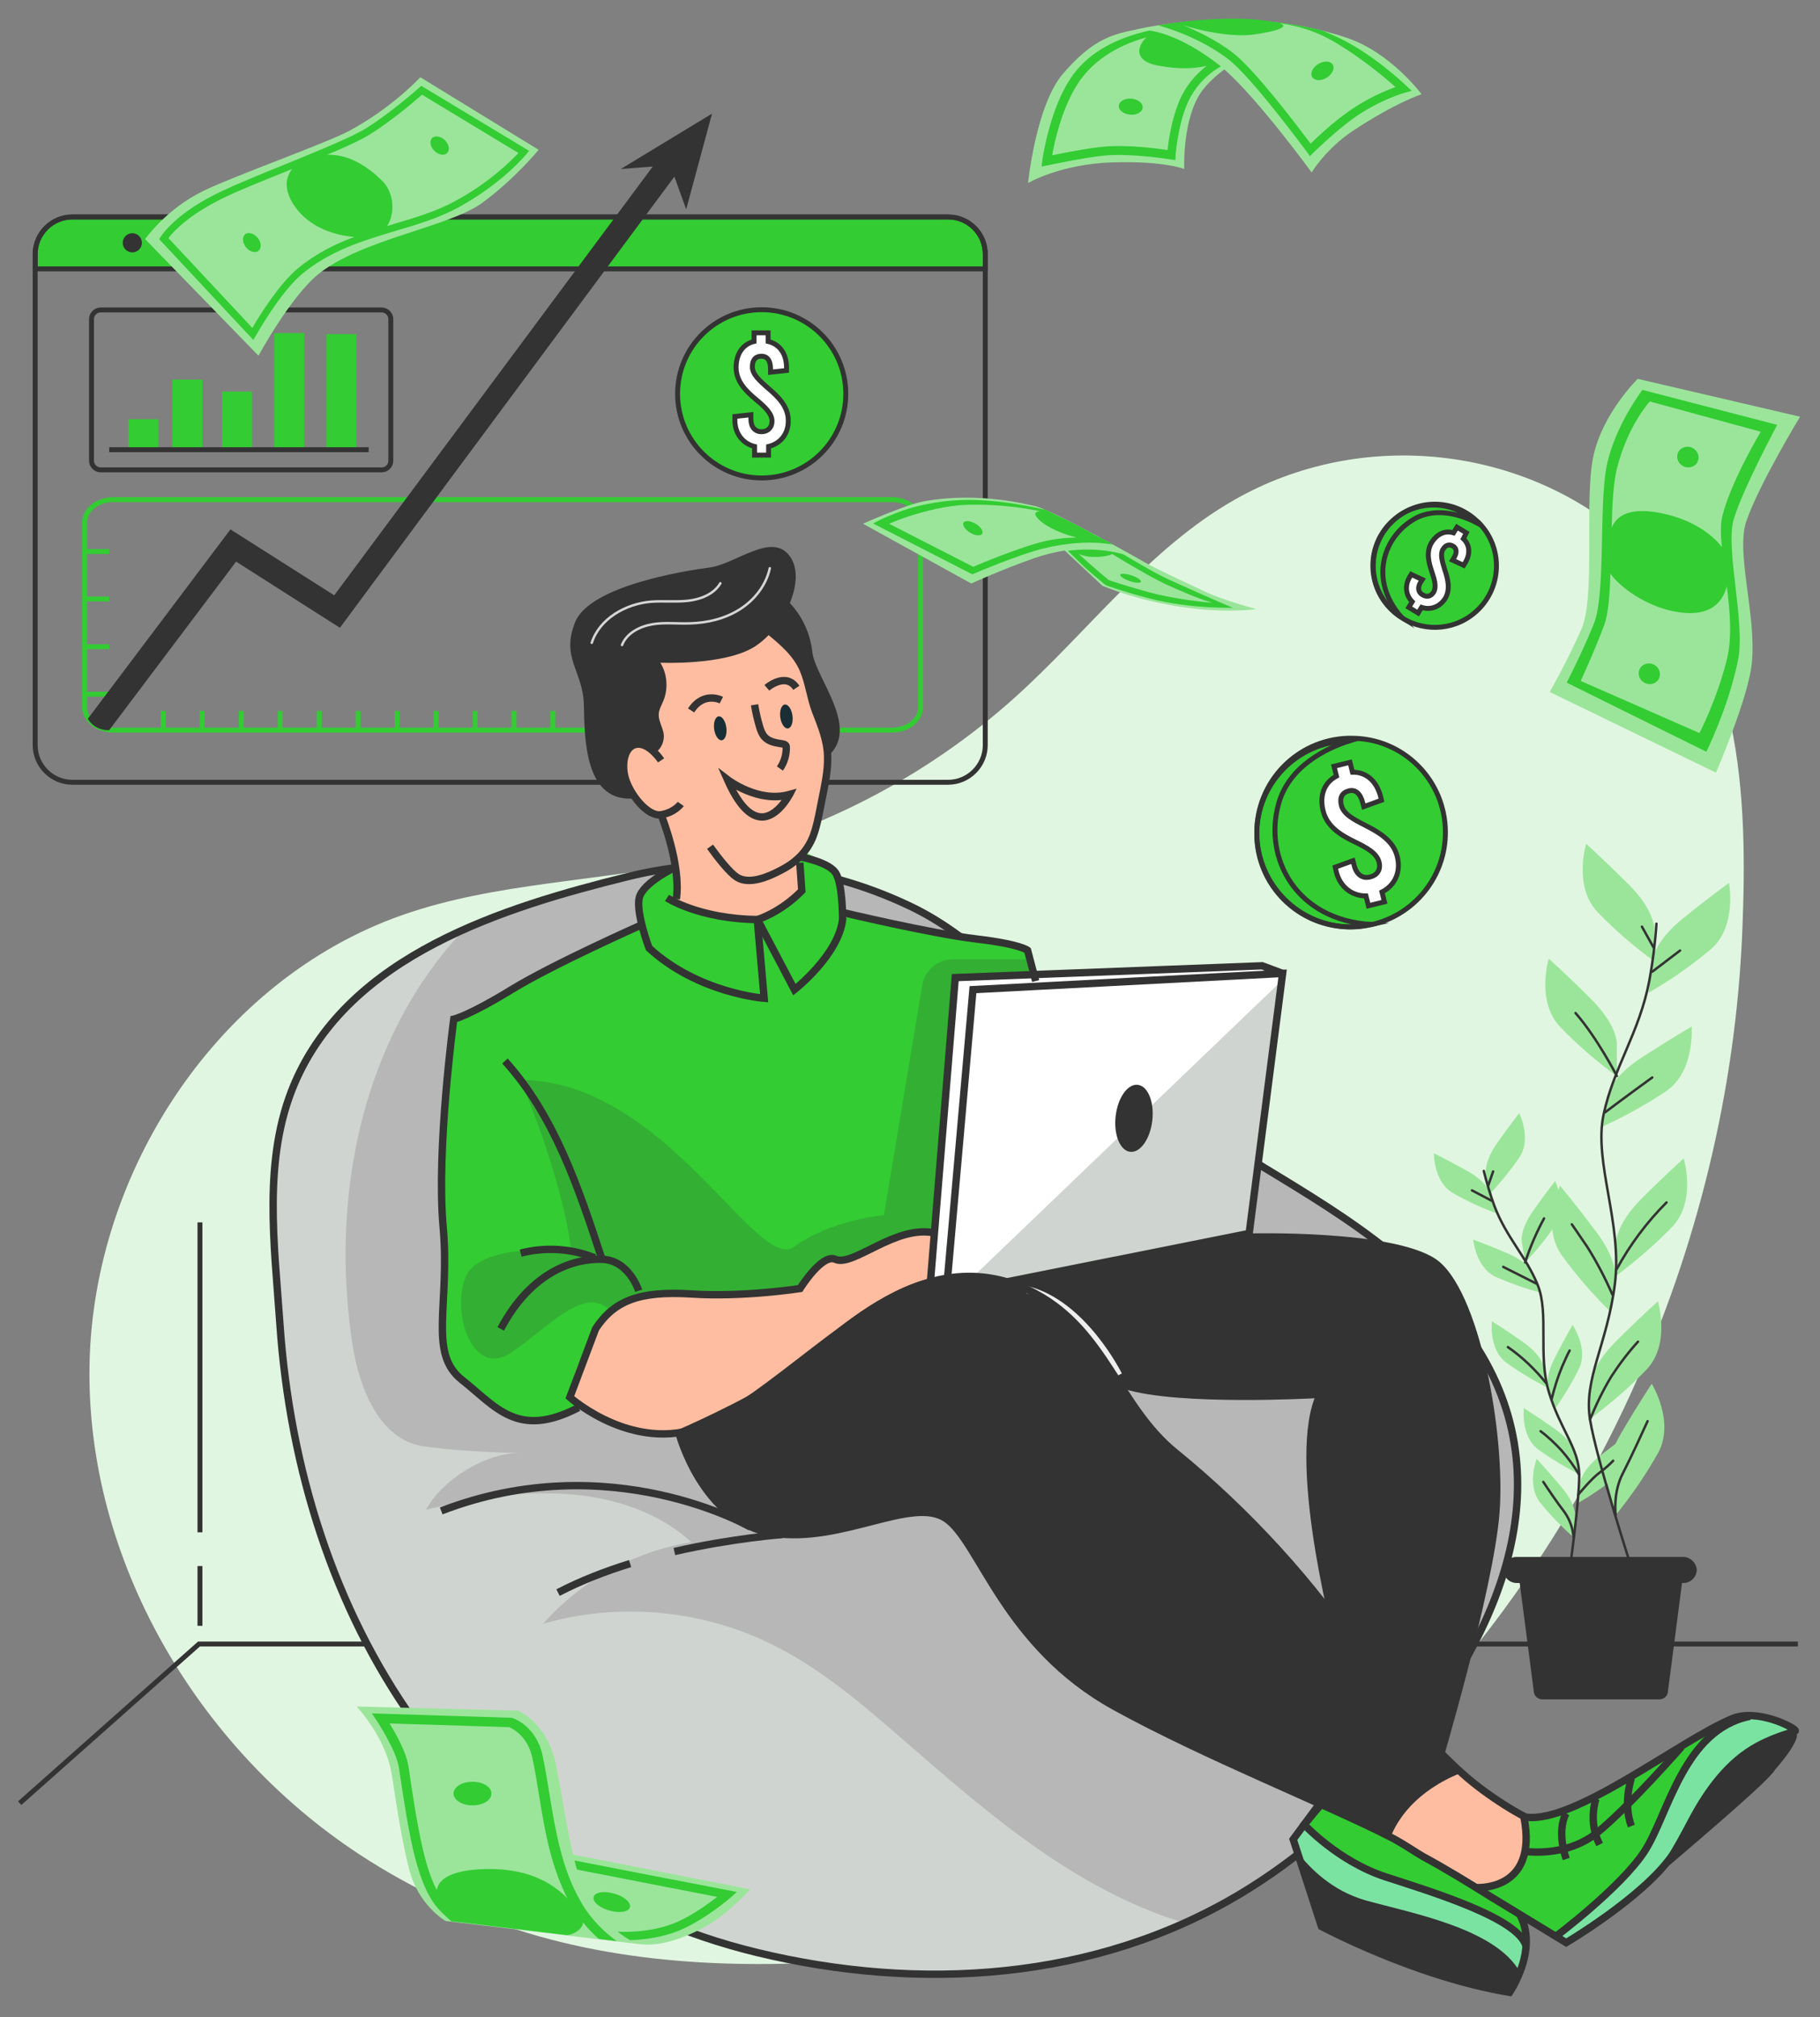 <?xml version="1.0" encoding="utf-8"?>
<!-- Generator: Adobe Illustrator 21.0.0, SVG Export Plug-In . SVG Version: 6.00 Build 0)  -->
<svg version="1.1" id="Hero" xmlns="http://www.w3.org/2000/svg" xmlns:xlink="http://www.w3.org/1999/xlink" x="0px" y="0px"
	 viewBox="0 0 740 820" style="enable-background:new 0 0 740 820;" xml:space="preserve">
<rect x="0" y="0" width="740" height="820" fill="#808080" stroke="none"/>
<style type="text/css">
	.st0{fill:#E1F6E1;}
	.st1{fill:none;stroke:#333333;stroke-width:2;stroke-miterlimit:10;}
	.st2{fill:#9BE59B;}
	.st3{fill:none;stroke:#333333;stroke-linecap:round;stroke-linejoin:round;stroke-miterlimit:10;}
	.st4{fill:#333333;}
	.st5{fill:#33CC33;}
	.st6{fill:#33CC33;stroke:#333333;stroke-width:2;stroke-miterlimit:10;}
	.st7{fill:#FFFFFF;stroke:#333333;stroke-width:2;stroke-miterlimit:10;}
	.st8{fill:none;stroke:#33CC33;stroke-width:2;stroke-miterlimit:10;}
	.st9{fill:#D0D4D0;}
	.st10{fill:#B7B7B7;}
	.st11{fill:none;stroke:#333333;stroke-width:3;stroke-miterlimit:10;}
	.st12{fill:#FEBDA0;}
	.st13{fill:#33AF33;}
	.st14{fill:#5AE4A7;}
	.st15{opacity:0.5;fill:#9DE39E;enable-background:new    ;}
	.st16{fill:#1A2E35;}
	
		.st17{opacity:0.8;fill:none;stroke:#FFFFFF;stroke-linecap:round;stroke-linejoin:round;stroke-miterlimit:10;enable-background:new    ;}
	.st18{fill:#FFFFFF;}
	.st19{fill:none;stroke:#EEEEEE;stroke-width:3;stroke-miterlimit:10;}
	@media screen and (min-width: 760px) {

	#graph {
		animation: scale_up 3s linear infinite alternate;
		transform-origin: left;
		transform-box: fill-box;
	}
	@keyframes scale_up {
		0% {
			transform: scale(1);
		}
		100% {
			transform: scale(1.3);
		}
	}

	@keyframes money_rain {
		0% {
			opacity:0.4;
			transform: translateY(-120%);
		}
		10% {
			opacity:1;
		}
		90% {
			opacity:1;
		}
		100% {
			opacity:0.4;
			transform: translateY(120%);
		}
	}
	#coin2, #coin1, #Money5, #Money4, #Money3, #Money2, #Money1 {
		animation: money_rain 2s linear infinite;
		transform-origin: center;
		transform-box: fill-box;
		opacity: 0;
	}
	#coin1 { animation-delay: 0.9s}
        #Money5 { animation-delay: 0.3s}
        #Money4 { animation-delay: 0.5s}
        #Money3 { animation-delay: 0.2s}
        #Money2 { animation-delay: 0.7s}
        #Money1 { animation-delay: 0.9s}

	}

</style>
<path id="bg" class="st0" d="M501.7,203.3c-34.6,19.8-59.1,53.2-88.7,79.9c-36.6,33-81.9,56.3-130.1,66.7
	c-39.6,8.6-81.2,8.7-119.4,22.1C88.9,398.2,37.8,475.9,36.4,554.9c-1.4,79,43.7,155.6,109.7,198.9c22.4,14.7,47.1,26,73,33.3
	c48.6,13.7,100.1,13.1,150.3,7.8c86.7-9,177.7-58.3,232.3-127.7c24.4-31,45-64.9,61.4-100.8c26.9-58.9,42.6-122.9,45.3-187.6
	c2.3-55.6,0-117.2-44.1-157.7C620.4,180.8,553.4,173.7,501.7,203.3z"/>
<g id="Plant">
	<g>
		<polyline class="st1" points="731,668.3 80.9,668.3 8,733 		"/>
		<g>
			<line class="st1" x1="81.3" y1="622.9" x2="81.3" y2="496.9"/>
			<line class="st1" x1="81.3" y1="660.9" x2="81.3" y2="636.6"/>
		</g>
	</g>
	<g>
		<path class="st2" d="M672.6,377.3c0,0,0-7.5-10.5-17.9S644.9,343,644.9,343s-5.2,17.2,4.5,27.6c7.1,7.4,14.9,14.1,23.2,20.2
			L672.6,377.3L672.6,377.3z"/>
		<path class="st2" d="M657.4,424c0,0,0-7.5-10.5-17.9c-10.5-10.5-17.2-16.4-17.2-16.4s-5.2,17.2,4.5,27.6
			c7.1,7.4,14.9,14.1,23.2,20.2V424z"/>
		<path class="st2" d="M671.9,390.1c0,0,0.8-7.4,12.3-16.7c11.5-9.3,18.8-14.5,18.8-14.5s3.4,17.7-7.4,27
			c-7.9,6.6-16.3,12.5-25.2,17.6L671.9,390.1z"/>
		<path class="st2" d="M653.6,445.1c0,0,1.6-7.3,14-15.3s20.2-12.5,20.2-12.5s1.5,17.9-10.1,26.1c-8.5,5.7-17.5,10.7-26.9,14.9
			L653.6,445.1z"/>
		<path class="st2" d="M657,505.2c0,0,0-7.5,10.4-17.9s17.2-16.4,17.2-16.4s5.2,17.2-4.5,27.6c-7.1,7.4-14.9,14.1-23.1,20.2
			L657,505.2L657,505.2z"/>
		<path class="st2" d="M656.8,519.9c0,0,1.1-7.4-7.8-19.2c-8.9-11.8-14.7-18.7-14.7-18.7s-7.6,16.3,0.5,28c6,8.3,12.7,16.1,20,23.2
			L656.8,519.9z"/>
		<path class="st2" d="M646.5,563.3c0,0,0-7.5,10.4-17.9s17.2-16.4,17.2-16.4s5.2,17.2-4.5,27.6c-7.1,7.4-14.9,14.1-23.1,20.2
			L646.5,563.3L646.5,563.3z"/>
		<path class="st2" d="M653.5,602.7c0,0-1.9-7.2,5.6-20s12.5-20.2,12.5-20.2s9.4,15.3,2.7,27.9c-5,8.9-10.8,17.4-17.3,25.4
			L653.5,602.7z"/>
		<path class="st2" d="M604.1,477.1c0,0-0.8-4.7,4.6-12.4c5.4-7.7,9-12.2,9-12.2s5.1,10.2,0.2,17.8c-3.7,5.4-7.8,10.5-12.3,15.2
			L604.1,477.1z"/>
		<path class="st2" d="M618.7,504.7c0,0-0.8-4.7,4.6-12.4c5.4-7.7,9-12.2,9-12.2s5.1,10.2,0.2,17.8c-3.7,5.4-7.8,10.5-12.3,15.2
			L618.7,504.7z"/>
		<path class="st2" d="M605.9,485c0,0-1.3-4.6-9.5-9.1c-8.3-4.6-13.4-7.1-13.4-7.1s-0.2,11.4,7.6,16.1c5.7,3.3,11.6,6,17.7,8.3
			L605.9,485z"/>
		<path class="st2" d="M623.4,517.6c0,0-1.8-4.4-10.4-8.1c-8.7-3.7-14-5.6-14-5.6s1,11.4,9.2,15.2c6,2.6,12.1,4.8,18.5,6.4
			L623.4,517.6z"/>
		<path class="st2" d="M627.7,555.6c0,0-0.8-4.7-8.5-10.1c-7.7-5.4-12.6-8.4-12.6-8.4s-1.4,11.4,5.8,16.8
			c5.3,3.8,10.9,7.2,16.7,10.1L627.7,555.6z"/>
		<path class="st2" d="M629.4,564.8c0,0-1.5-4.5,2.8-12.9s7.2-13.3,7.2-13.3s6.5,9.4,2.7,17.6c-2.9,5.9-6.3,11.5-10.1,16.8
			L629.4,564.8z"/>
		<path class="st2" d="M642.5,602.5c0,0,0.5-4.7,7.9-10.6c7.4-5.8,12.1-9.1,12.1-9.1s2.1,11.2-4.8,17.1c-5,4.1-10.4,7.8-16.1,11.1
			L642.5,602.5z"/>
		<path class="st2" d="M640.6,590.9c0,0-0.8-4.7-8.5-10.1c-7.7-5.4-12.5-8.4-12.5-8.4s-1.4,11.4,5.8,16.8
			c5.3,3.8,10.9,7.2,16.7,10.1L640.6,590.9z"/>
		<path class="st2" d="M640.5,616.3c0,0,0.4-4.7-5.7-11.9c-6.1-7.2-10-11.4-10-11.4s-4.2,10.6,1.4,17.8c4.1,5.1,8.7,9.8,13.6,14.1
			L640.5,616.3z"/>
	</g>
	<g>
		<path class="st3" d="M673.5,375.5c-0.5,7.8-1.5,15.5-2.9,23.2c-4.1,21.3-14.5,35.1-18.6,54.4s7.7,44.1,4.6,68.9
			c-3.2,24.8-12.8,38.5-10.1,55.1c2.7,16.5,17.2,61.3,17.2,61.3"/>
		<line class="st3" x1="671.8" y1="395" x2="683.1" y2="386.4"/>
		<line class="st3" x1="672.3" y1="385.1" x2="667.6" y2="376.7"/>
		<path class="st3" d="M652.7,452.1c0,0,9.4-7.1,19.1-14.1"/>
		<path class="st3" d="M657.4,437.4c0,0-7.9-15.4-16.8-25.6"/>
		<path class="st3" d="M657.4,515.8c5.4-9.9,12.2-19,20.2-27"/>
		<path class="st3" d="M655.6,526.3c-2.9-6.7-6.3-13.2-10.2-19.4c-5.5-8.1-6.3-9.2-6.3-9.2"/>
		<path class="st3" d="M646.5,577c2.4-5.9,5.2-11.7,8.5-17.2c3.3-5.1,6.9-9.9,11-14.4"/>
		<path class="st3" d="M656.9,615.7c0,0-1.1-8.9,2.8-16.5c3.9-7.6,8.4-17.6,10.2-21.5"/>
		<path class="st3" d="M603.3,476c1.2,4.8,2.6,9.6,4.3,14.2c4.9,12.9,12.9,20.5,17.6,32.1c4.7,11.6,0,28.5,4.6,43.7
			s12.2,22.7,12.3,33.5c0.1,10.7-4.1,40.3-4.1,40.3"/>
		<line class="st3" x1="606.5" y1="488.1" x2="598.5" y2="483.9"/>
		<line class="st3" x1="605.1" y1="481.9" x2="607.1" y2="476.2"/>
		<path class="st3" d="M624.7,521.8c0,0-6.7-3.4-13.5-6.8"/>
		<path class="st3" d="M620.1,513.2c2-6.2,4.6-12.2,7.7-17.9"/>
		<path class="st3" d="M628.7,562.3c-4.5-5.6-9.7-10.6-15.6-14.7"/>
		<path class="st3" d="M630.9,568.7c1.1-4.5,2.5-9,4.3-13.3c2.5-5.7,3-6.4,3-6.4"/>
		<path class="st3" d="M641.7,607.6c0,0,5.3-6.5,8.6-8.9c2-1.5,3.9-3.1,5.6-4.9"/>
		<path class="st3" d="M642.1,599.5c-2.1-3.5-4.5-6.8-7.2-9.9c-2.6-2.8-5.4-5.5-8.5-7.8"/>
		<path class="st3" d="M639.8,624.9c-0.3-3.6-1.5-7.1-3.6-10.1c-3.3-4.3-7.2-10.1-8.7-12.4"/>
	</g>
	<path class="st4" d="M684.4,632.9h-67.8l0,0c-3,0-5.3,2.4-5.3,5.3c0,2.9,2.4,5.3,5.4,5.3h1.2l5.7,43.8c0,2,1.6,3.5,3.5,3.5h47.6
		c2,0,3.5-1.6,3.5-3.5l5.7-43.8h0.6c2.9,0,5.3-2.4,5.4-5.3l0,0C689.7,635.3,687.3,632.9,684.4,632.9z"/>
</g>
<g id="graph">
	<path class="st5" d="M400.6,103.3v6H14.3v-6c0-8.3,6.8-15.1,15.1-15.1h356.1C393.8,88.2,400.6,94.9,400.6,103.3z"/>
	<path class="st1" d="M400.6,103.3v199.6c0,8.3-6.8,15.1-15.1,15.1H29.4c-8.3,0-15.1-6.8-15.1-15.1V103.3c0-8.3,6.8-15.1,15.1-15.1
		h356.1C393.8,88.2,400.6,94.9,400.6,103.3z"/>
	<path class="st1" d="M400.6,103.3v6H14.3v-6c0-8.3,6.8-15.1,15.1-15.1h356.1C393.8,88.2,400.6,94.9,400.6,103.3z"/>
	<circle class="st4" cx="53.8" cy="98.7" r="3.9"/>
	<circle class="st4" cx="74" cy="98.7" r="3.9"/>
	<circle class="st4" cx="94.2" cy="98.7" r="3.9"/>
	<path class="st1" d="M155.2,191H40.9c-2,0-3.7-1.7-3.7-3.7v-57.6c0-2,1.7-3.7,3.7-3.7h114.3c2,0,3.7,1.7,3.7,3.7v57.6
		C158.9,189.4,157.2,191,155.2,191z"/>
	<rect x="52.2" y="170.4" class="st5" width="12.2" height="12.2"/>
	<rect x="70.1" y="154.3" class="st5" width="12.2" height="28.5"/>
	<rect x="90.3" y="159.2" class="st5" width="12.2" height="23.9"/>
	<rect x="111.5" y="135.4" class="st5" width="12.2" height="46.9"/>
	<rect x="132.7" y="135.8" class="st5" width="12.2" height="46.9"/>
	<line class="st1" x1="44.4" y1="182.8" x2="149.9" y2="182.8"/>
	<circle class="st6" cx="309.7" cy="160.1" r="34.2"/>
	<path class="st7" d="M312.5,181.5v3.5h-5.7v-3.5c-4.8-1.2-8-5.3-8-10.6v-1.6l6.5-0.7v1.7c0,3.3,1.7,5.2,4.3,5.2s4.3-1.7,4.3-4.3
		c0-3.1-2.9-5.8-6.4-8.7c-4.1-3.4-8.2-7.4-8.2-13.1c0-5.5,2.7-9.5,7.3-10.6v-3.5h5.7v3.5c4.7,1.1,7.5,5,7.5,10.7v1.1l-6.5,0.7V150
		c0-3.4-1.3-5.2-3.7-5.2c-2.4,0-3.7,1.5-3.7,4.3c0,3.1,3,5.7,6.4,8.7c4,3.4,8.2,7.4,8.2,13.1C320.6,176.3,317.4,180.3,312.5,181.5z"
		/>
	<path class="st8" d="M34.4,224.2h10 M34.4,243.5h10 M34.4,262.9h10 M34.4,282.2h10 M66.4,296.8V289 M82.2,296.8V289 M98.1,296.8
		V289 M113.9,296.8V289 M129.8,296.8V289 M145.6,296.8V289 M161.5,296.8V289 M177.3,296.8V289 M193.2,296.8V289 M209,296.8V289
		 M224.8,296.8V289 M240.7,296.8V289 M256.5,296.8V289 M272.4,296.8V289 M288.2,296.8V289 M303.5,296.8V289 M318.7,296.8V289
		 M334,296.8V289"/>
	<path class="st8" d="M374.3,212.4v75.1c0,5.1-5.2,9.3-11.7,9.3H46.1c-4.3,0-8.1-1.8-10.1-4.6c-1-1.4-1.6-3-1.6-4.7v-75.1
		c0-5.1,5.2-9.3,11.7-9.3h316.5C369.1,203.1,374.3,207.2,374.3,212.4z"/>
	<path class="st4" d="M289.5,46.2l-37.1,22.5l13-1L164.8,203.1L135.9,242l-42.2-26.8l-58,77c1.6,2.7,4.6,4.6,8,4.6h0.7L96,228.3
		l42.2,26.9l38.6-52.1l97.4-131.3l4.8,13.3L289.5,46.2z"/>
</g>
<g id="man">
	<g>
		<path class="st9" d="M567.1,715.7c-17.9,21.2-38.8,39.8-62.6,54.1c-7.5,4.5-15.1,8.4-22.9,11.9c-54.2,24.4-115.9,25.9-173.7,11.9
			C186.5,764.2,122.1,657,113.9,538c-2.2-32.2-7.1-66.9,5.9-97.5c12.9-30.3,39.4-49.6,69.2-62.8c21.6-9.6,45-16.1,66.2-21.4
			c38.6-9.6,78.7-5.2,114.6,11.8c25,11.8,42.8,32.4,63.8,49.7c2.2,1.8,4.5,3.7,6.7,5.5c21.2,17.1,43.5,32.8,66.8,46.9
			c35.3,21.5,71.4,41.9,94,78C637,606,606.6,668.8,567.1,715.7z"/>
		<path class="st10" d="M567.1,715.7c-17.9,21.2-38.8,39.8-62.6,54.1c-7.5,4.5-15.1,8.4-22.9,11.9c-6.2-1.9-12.3-4.1-18.3-6.7
			c-35.6-15.3-65.4-41.1-94.6-66.5c-17.6-15.3-35.5-30.9-56.6-40.9c-28.1-13.4-61.3-16.2-91.3-7.5c15.5-17.6,37.2-29.5,60.3-33.2
			c-15-13.7-36-19.5-56.4-19.8c-20.4-0.4-31.6,2.1-51.5,6.6c6.6-12.2,24.3-23.3,38.3-23c-13.9-0.3-29.8-1.3-39.6-2.8
			c-18-2.9-26-24.1-28.7-42.1c-7.4-49.6,0.1-102.4,27.2-144.6c5.7-8.8,11.8-16.6,18.5-23.4c21.6-9.6,45-16.1,66.2-21.4
			c38.6-9.6,78.7-5.2,114.6,11.8c25,11.8,42.8,32.4,63.8,49.7c2.2,1.8,4.5,3.7,6.7,5.5c21.2,17.1,43.5,32.8,66.8,46.9
			c35.3,21.5,71.4,41.9,94,78C637,606,606.6,668.8,567.1,715.7z"/>
		<path class="st11" d="M440.2,423.4c-2.2-1.8-4.5-3.6-6.7-5.5c-21-17.4-38.8-37.9-63.8-49.7c-35.9-17-76-21.4-114.6-11.8
			c-50.5,12.5-113.1,31.8-135.4,84.2c-13,30.6-8.1,65.3-5.9,97.5c8.2,119,72.6,226.2,194,255.6c66.1,16,137.4,11.6,196.6-23.9
			c23.8-14.3,44.8-32.9,62.6-54.1c39.6-46.9,70-109.7,34-167.3c-22.6-36.2-58.7-56.5-94-78C483.8,456.2,461.5,440.5,440.2,423.4z"/>
		<path class="st11" d="M256.2,635.6c-10,3.1-20.1,7-29.3,11.8"/>
		<path class="st11" d="M318.2,623.8c0,0-19.9,1.4-44,6.9"/>
		<path class="st11" d="M305.2,620.8c0,0-57-33.1-125.8-6.6"/>
	</g>
	<path class="st12" d="M586.9,714.3c0,0,16,13.5,33.5,24.7c22.7,1.5,12.5,28.9,12.5,28.9l-19.4,12.5c0,0-33.2-26.4-51.3-34.9
		C544.2,736.9,586.9,714.3,586.9,714.3z"/>
	<path class="st5" d="M425.9,425.7c0,0-3.1-30.8-8.1-39.4l-75.3-15.4V365c0,0,1.7-10.2-15-16.5c-16.8-6.3-51.8,1.9-60.8,8.7
		c-9,6.8-5.7,18.6-5.7,18.6s-30.3,15.4-44,21.2c-13.6,5.8-32.6,17.2-32.6,17.2s-6.2,70.7-5,87.1s-1,31.9,0.4,41s2.5,14.3,12.1,22
		s18.2,19.2,43.2,7.8l-3.5-2.8L396.3,514L425.9,425.7z"/>
	<path class="st13" d="M418.8,390h-31.5c-6.1,0-11.3,4.4-12.3,10.5L359.4,494c0,0-21.4,1.8-36.5,12.8
		c-15.1,11.1-52.4-67.7-111.3-67.8c0,0,16.9,38.7,20.7,69.6c0,0-36.8-4-42.9,10.4c-6.1,14.4,2.8,41.4,18.3,30.9
		c15.6-10.4,30.1-27.9,40.6-17c10.5,11,56.8,17,56.8,17l71.5-35.9l27.7-13L418.8,390z"/>
	<path class="st5" d="M318.8,343.7c0,0,17.9,5,20.8,11s2.6,21.2,2.6,21.2s-4.9,13.5-19.2,26.5l-13.4-26.5l1.2,30
		c0,0-25.3-4.2-36.1-12.3c-10.7-8.1-10.7-8.1-10.7-8.1s-4.6-15.2-4-20.4c0.7-5.2,20-15.7,20-15.7L318.8,343.7z"/>
	<path class="st14" d="M616.7,806.6c-0.5-1.1,7.3-14.9,1.2-29s-15.9-8.7-15.9-8.7s-27.9-17.7-39.6-23.3
		c-11.7-5.6-24.3-14.5-24.3-14.5l-12.4,16.7l11.4,35.4L616.7,806.6z"/>
	<path class="st14" d="M601,768l35.8,21.9c0,0,25.1-16.1,37.2-27.3c12-11.1,38.8-34.8,38.8-34.8l17.1-23.1c0,0-11.9-14.7-31.7-2.9
		c-25.6,15.3-56.9,37.4-77.7,37.2C620.4,739,624.6,764.6,601,768"/>
	<path class="st12" d="M312.7,251.2c0,0,16.2,24.6,19.2,32.5c3,8,5.3,19.7,4.7,25.4c-0.6,5.7-6.5,36-9.6,36.9l-2.9,3.3l1.8,12.9
		c0,0-12.7,22-50,5.9c0,0-1.5-25.6-6-33.7c-4.5-8-11.3,1.5-18.1-21.7s14.9-47.6,14.9-47.6L312.7,251.2z"/>
	<path class="st15" d="M714.5,697.5c0,0-18.4,3.2-24.4,14.1c-6,10.9-17.4,31.1-21.3,40.9c-3.9,9.8-36.3,33.4-36.3,33.4l4.3,4
		c0,0,26.3-16.3,42.2-31.7c15.9-15.5,50.9-54.4,50.9-54.4S727.4,701.3,714.5,697.5z"/>
	<path class="st15" d="M530.3,741.6l-4.5,6.1l14,29l77,27.7l3.6-11.3c0,0,1.2-11.5-25.8-20.1s-43.5-14.4-51.2-20.4
		C535.6,746.7,530.3,741.6,530.3,741.6z"/>
	<path class="st12" d="M276.1,526c0,0-23.6-3.5-34.6,15.7c-11,19.3-9.9,27.6-9.9,27.6s15.6,14.2,37,13.4
		c21.4-0.7,52.6-25.4,62.8-33.4c10.2-8,35.8-30.9,53.3-26.1l1.9-16.5c0,0-1.7-7.4-16.7-5.4s-20.8,10.5-25.6,10.5s-9.4-4.6-19.1,11.9
		C325.2,523.8,291.2,529.8,276.1,526z"/>
	<path class="st5" d="M546.1,721.9l-15.8,19.7c0,0,17.4,16,35.3,22c18,5.9,49.4,17.2,54.7,25.8l-2-10.4c0,0-49.2-30.2-60.5-37.4
		C546.5,734.5,546.1,721.9,546.1,721.9z"/>
	<path class="st5" d="M601,768l31.5,17.9c0,0,15.5-10.6,23.2-18.5s17-16.5,22.8-34.1c8-24.3,30.9-35.8,30.9-35.8s-31.8,15-48.4,26.8
		c-16.6,11.8-32.7,16.7-42.1,15.9C618.8,740.1,626.4,764,601,768z"/>

		<ellipse transform="matrix(0.991 -0.133 0.133 0.991 -36.716 41.474)" class="st16" cx="292.8" cy="296.2" rx="2.5" ry="4.9"/>

		<ellipse transform="matrix(0.991 -0.133 0.133 0.991 -35.842 45.001)" class="st16" cx="319.7" cy="291.4" rx="2.5" ry="4.9"/>
	<path class="st4" d="M266.7,305.8c2.2-1.6,3.4-4.4,3.2-7.1c-0.3-3.1-2.5-5.9-2-9c0.2-1.5,1-2.9,1.6-4.3c2.3-5.1,1.9-11.3-1-16
		c0,0,26,1.2,38.3-6.5c12.2-7.8,21.5-27.6,14.1-37.1s-21.8,3.5-32.4,4.9s-48.6,7.5-54.6,22.1c-6,14.7,3.2,19.9,3.5,33.8
		s0.3,40.3,21.1,37.9c0,0-7.8-10.1-2.4-20.5C259.8,299.6,266.7,305.8,266.7,305.8z"/>
	<path class="st4" d="M317.8,242.2c0,0,10.7,7.2,12.5,22.9c1.2,10.5,19.7,30.8,6.3,42.3c0,0-3.1-12.3-4.9-18.4s-4.2-17.1-7.2-21
		c-3.1-3.9-19.4-17.1-19.4-17.1L317.8,242.2z"/>
	<path class="st17" d="M252.9,262.2c1.9-4.8,7.1-7.5,12.2-8.4s10.3-0.2,15.5-0.4c7.1-0.2,14.2-1.9,20.2-5.7s10.7-9.8,12.2-16.7"/>
	<path class="st17" d="M240.6,261.3c3.2-9.8,13.7-15.8,24-16.7c5.1-0.4,10.2,0.2,15.3-0.4c5.1-0.6,10.4-2.7,13-7.1"/>
	<polygon class="st18" points="513.2,392.6 388.4,397.4 378.3,525.7 399.6,525.7 507.9,501.4 521.5,395.7 	"/>
	<polygon class="st9" points="384.7,529.5 521.1,398.7 507.9,501.4 	"/>

		<ellipse transform="matrix(0.112 -0.994 0.994 0.112 -42.736 861.887)" class="st4" cx="461" cy="454.9" rx="13.7" ry="7.5"/>
	<path class="st4" d="M507.9,501.4c0,0,57.6-1.6,75.7,10.3c18,11.9,28.6,71.6,26.1,103.3s-24.2,104.4-24.2,104.4l-41.7-47.2
		c0,0-20.5-74.6-9.3-103.8c0,0-55.3,3.1-77.1-3.7c0,0-19.5-31.9-53-42.5L507.9,501.4z"/>
	<path class="st4" d="M594.2,720.6c-18.6,7.5-26,19-28.9,26.4c-25.7-13.3-75.6-33-112.2-53.1c-44.8-24.7-54.7-66.9-68.4-76.3
		c-13.6-9.5-42.3,10.2-70.7,5.8c-28.3-4.4-38-40.5-38-40.5s26.4-11.5,41.7-21.6s50.4-60.5,103.3-35.2c29.2,14,33.7,45.8,56.8,64.6
		c28.7,23.2,56.5,53.2,76.7,84.4C559.6,682.8,576.6,704.8,594.2,720.6z"/>
	<path class="st19" d="M454.8,559c0,0-14.3-29-37.2-34.7"/>
	<path class="st4" d="M721.7,719.4c-2,3.9-25.6,24-46.1,41.6c0.1-0.3,5.6-11,8.1-15.6c5.4-10.2,19.5-38,46.2-41.6
		C733.7,706.1,721.7,719.4,721.7,719.4z"/>
	<path class="st4" d="M618,801.7c-1.9,4.9-4.2,8.3-4.2,8.3c-38.3-6.3-76.5-26.8-76.5-26.8l-9.9-30.5c4.9,6.5,14.1,15.9,27.8,19.8
		C573.8,777.7,608.2,783.9,618,801.7z"/>
	<g>
		<path class="st11" d="M306.8,286.5c0.5,3.1,1.2,6.1,2.1,9.1c0.4,1.4,1,2.9,2,4c1.8,2,4.7,2.4,7.3,2.8c0.4,0.1,0.9,0.2,1.2,0.5
			c0.3,0.3,0.3,0.7,0.3,1.1c0,3-0.9,6-2.6,8.4"/>
		<path class="st11" d="M599.8,767.3c0,0,25.9,2.1,19.8-28.8"/>
		<path class="st4" d="M309.8,333.6c-0.1,0-0.2,0-0.2,0c-5.5-0.2-10.6-5.6-15.2-16.1l-2.4-5.4l4.7,3.6c0.1,0.1,12,9.2,23.9,5.8
			l3.3-0.9l-1.5,3C322,324.1,317.2,333.6,309.8,333.6z M299.3,321c3.4,6.2,6.9,9.5,10.3,9.6c3.3,0.1,6.3-2.9,8.2-5.4
			C310.4,326,303.6,323.3,299.3,321z"/>
		<path class="st11" d="M293.3,284.6c0,0-7.2-3.7-12.3,4.2"/>
		<path class="st11" d="M311.8,279.6c0,0,7.6-6.6,12,0"/>
		<path class="st11" d="M268.8,309.1c0,0-4.6-6.9-9.5-6.6c-4.9,0.2-6.9,7.1-5.1,13.7c1.8,6.6,9.1,15.9,14.6,15s8-4.4,8-4.4"/>
		<path class="st11" d="M313.2,256.8c5.2,4.3,10.7,9,13.4,15.4c2.3,5.4,2.9,11.4,5,16.9c2.3,5.9,4.8,12,4.9,18.4
			c0.2,5.8-1.2,11.9-2.3,17.5c-1,4.9-1.8,10-3.5,14.7c-2.6,6.8-7.3,11.1-13.7,14.3c-4.6,2.4-12.4,5.8-17.4,2.6
			c-2.9-1.9-7.3-7.4-10.9-12.4"/>
		<path class="st11" d="M271.2,365c0,0,12.9,8.5,36.7,8.8l2.8,32c0,0-26.8-2-46.8-20.4c0,0-5.4-14.3-4-20.4s14.2-12.2,14.2-12.2"/>
		<path class="st11" d="M325.2,350.7l0.8,11.4c-8.7,8.9-18,11.7-18,11.7l15,28.5c0,0,17.8-13.9,19.6-28.5c0,0,0.1-14.9-3-19.2
			c-3.1-4.3-14.4-6.3-14.4-6.3"/>
		<path class="st11" d="M235.2,572.2c-24.8,12.9-33.6-0.4-47.4-11.3C174,550,183,530.4,180.2,499c-2.9-31.4,4.3-84.7,4.3-84.7
			s6.2-1.4,23.3-11.9s53.2-26.5,53.2-26.5"/>
		<path class="st11" d="M259.7,524.7c0,0-3.9-12.5-15-12.8s-28.6,4.7-41.1,28.3"/>
		<path class="st11" d="M242.2,511.2c-0.7,0-1.4-0.2-2-0.5c-9.1-3.3-19.2-3.7-28.5-1.3"/>
		<path class="st11" d="M205.3,431.3c20.2,22.3,30,51.8,39.4,80.4"/>
		<path class="st11" d="M342.5,370.9c0,0,36.6,8.7,54.5,10.8c17.9,2.1,20.8,4.6,20.8,4.6l3.3,12.5"/>
		<polygon class="st11" points="384.7,526 395.6,402.3 521.5,395.7 507.9,501.4 		"/>
		<path class="st11" d="M594.2,720.6c-17.6-15.9-34.6-37.9-39.6-45.7c-20.2-31.1-48-61.1-76.7-84.4c-23.1-18.7-28.3-49.3-56.8-64.6
			c-47.2-25.3-88,25-103.3,35.2s-41.7,21.6-41.7,21.6s9.6,36.2,38,40.5c28.3,4.4,57-15.3,70.7-5.8c13.6,9.4,23.6,51.6,68.4,76.3
			c36.6,20.2,86.5,39.9,112.2,53.1c5.8,3,10,6.1,13.2,7.9c8.9,4.8,18.4,10.6,27.3,16.2l30.9,18.8c0,0,31-18.3,42.9-35.2
			c1.6-2.3,4.9-8.3,8-14.2c6.7-12.7,15.2-24.2,27.1-30.6c8.2-4.4,15.4-5.7,15.2-6.2c-0.8-1.5-15.6-9-25.6-4.9
			c-21.3,8.8-63.8,42.6-83.8,40.1C620.4,739,605.9,731.2,594.2,720.6z"/>
		<path class="st11" d="M379.9,501.2c-15.8-3.4-33.1,14-40.3,10.7c-5.4-2.4-14.3,11.9-14.3,11.9s-23.1,3.6-44.3,2.2
			c-21.2-1.3-31.3,2.8-38.8,14.1L231.7,568c0,0,27.7,24.8,57.2,10.4c29.6-14.5,68.8-58,95.9-57.8"/>
		<path class="st11" d="M711.5,697.7c-27,5.4-33.2,40-42.8,54.8s-36.3,34.8-36.3,34.8"/>
		<path class="st11" d="M618,778.4c4.4,8.1,2.3,17.4,0,23.2c-1.9,4.9-4.2,8.3-4.2,8.3c-38.3-6.3-76.5-26.8-76.5-26.8l-9.9-30.5
			l-1.6-4.9l14.8-20"/>
		<polyline class="st11" points="378.3,521.2 388.4,397.4 513.2,392.6 521.5,395.7 		"/>
		<path class="st11" d="M619.3,752.5c0,0,17.1,3,30.2-7.6c13.1-10.7,34.2-34.8,34.2-34.8"/>
		<path class="st11" d="M636.8,737.1c0,0-4.1,6.2,0,18.6"/>
		<path class="st11" d="M648.9,731.2c0,0-3.3,9.3,1.5,18.6"/>
		<path class="st11" d="M663.3,722.8c0,0-3.5,10.4,0,19.5"/>
		<path class="st11" d="M544,725.2l-13.7,16.5c0,0,13.8,15,33.2,21.3s54.2,16.9,57,28.2"/>
		<path class="st11" d="M268.8,331.2c0,0,8.2,20.1,6.2,34.2"/>
	</g>
</g>
<g id="coin2">
	<path class="st5" d="M587.7,338.4c0,18.2-12.7,33.5-29.7,37.4h-0.1c-1,0.2-2,0.4-3,0.6c-1.8,0.3-3.6,0.4-5.5,0.4
		c-21.2,0-38.4-17.2-38.4-38.4c0-20.7,16.4-37.6,37-38.3c0.3,0,0.7,0,1.1,0c0.1,0,0.2,0,0.3,0s0.3,0,0.4,0c5.3,0,10.4,1.2,15,3.2
		C578.3,309.2,587.7,322.7,587.7,338.4z"/>
	<path class="st1" d="M587.7,338.4c0,18.2-12.8,33.5-29.8,37.4c-2.7,0.6-5.6,1-8.5,1c-21.2,0-38.4-17.2-38.4-38.4
		c0-20.7,16.4-37.6,37-38.3c0.5,0,0.9,0,1.4,0C570.6,300,587.7,317.2,587.7,338.4z"/>
	<path class="st7" d="M561.9,362.6l1,4l-6.5,1.6l-1-4c-5.9,0-10.6-3.8-12.1-9.9l-0.4-1.8l7.2-2.6l0.5,1.9c0.9,3.7,3.4,5.5,6.4,4.7
		c3.1-0.7,4.5-3.1,3.7-6.1c-0.9-3.6-5-5.8-9.7-8.1c-5.6-2.7-11.4-6.1-13-12.6c-1.6-6.3,0.4-11.6,5.4-14.2l-1-4l6.5-1.6l1,4
		c5.7-0.1,9.9,3.7,11.5,10.1l0.3,1.3l-7.2,2.6l-0.4-1.5c-1-3.9-3-5.6-5.7-4.9s-3.8,2.7-3,5.9c0.9,3.6,5,5.7,9.7,8.1
		c5.5,2.8,11.4,6.2,13,12.6C569.7,354.4,567.2,359.9,561.9,362.6z"/>
	<path class="st1" d="M557.4,375.8L557.4,375.8c-2.8,0.6-5.6,1-8.5,1c-20.9,0-37.9-16.9-37.9-37.8c0-20.4,16.2-37.1,36.5-37.8
		c0.3,0,0.7,0,1.1,0c-9.2,2.9-24.7,10.3-28.8,25.8C513.8,348.9,527,373.9,557.4,375.8z"/>
</g>
<g id="coin1">
	<path class="st5" d="M601.1,247.7c-8.4,8.4-21.3,9.6-31,3.5c0,0,0,0-0.1,0c-0.6-0.4-1.1-0.7-1.7-1.1c-0.9-0.7-1.9-1.5-2.7-2.3
		c-9.8-9.8-9.8-25.6,0-35.4c9.6-9.6,24.9-9.8,34.7-0.6c0.2,0.1,0.3,0.3,0.5,0.5c0.1,0,0.1,0.1,0.2,0.1c0.1,0.1,0.1,0.1,0.2,0.2
		c2.4,2.5,4.3,5.4,5.4,8.4C610.2,229.9,608.3,240.5,601.1,247.7z"/>
	<path class="st1" d="M601.1,247.7c-8.4,8.4-21.3,9.6-31,3.5c-1.6-1-3-2.1-4.4-3.5c-9.8-9.8-9.8-25.6,0-35.4
		c9.6-9.6,24.9-9.8,34.7-0.6c0.2,0.2,0.5,0.4,0.7,0.6C610.9,222.1,610.9,237.9,601.1,247.7z"/>
	<path class="st7" d="M578,246.9l-1.4,2.3l-3.8-2.3l1.4-2.3c-2.7-2.7-3.1-6.6-1-10.1l0.6-1l4.5,2.1l-0.7,1.1c-1.3,2.1-1,4.1,0.8,5.1
		c1.8,1.1,3.5,0.6,4.5-1.1c1.2-2,0.4-5-0.7-8.2c-1.3-3.8-2.4-8.1-0.2-11.8c2.2-3.6,5.5-5.2,9-4.1l1.4-2.3l3.8,2.3L595,219
		c2.7,2.6,2.9,6.3,0.6,10l-0.5,0.8l-4.5-2.1l0.5-0.8c1.4-2.3,1.2-4-0.3-4.9s-3-0.5-4.1,1.3c-1.2,2-0.3,4.9,0.7,8.2
		c1.3,3.8,2.4,8.1,0.2,11.8C585.4,246.7,581.7,248.1,578,246.9z"/>
	<path class="st1" d="M569.8,250.9L569.8,250.9c-1.6-1-3-2.1-4.4-3.5c-9.6-9.6-9.6-25.3,0-34.9c9.4-9.4,24.6-9.6,34.3-0.6
		c0.2,0.1,0.3,0.3,0.5,0.5c-5.6-2.9-16.2-6.6-25.2-1.4C562.1,218.5,556.7,236.1,569.8,250.9z"/>
</g>
<g id="Money5">
	<path class="st2" d="M59,97.2c0,0,8.5-12.2,23.7-19.6c12.3-6,49.4-19.2,59.1-24.3c17.6-9.4,29.1-21.9,29.1-21.9L219,60.9
		c0,0-9.8,12-23,21.6c-13.4,9.8-48.9,14.7-66.5,28.9c-11.4,9.2-24.4,33.2-24.4,33.2L59,97.2z"/>
	<path class="st5" d="M171.3,34.9l-0.8,0.7c-0.1,0.1-14.6,12.9-24.4,18.1c-6.8,3.6-19.4,8.7-31.6,13.7c-9.2,3.7-17.9,7.3-23.9,10.1
		c-19.2,8.9-25,18.4-25.3,18.8l-0.6,0.9l38.3,41l1-1.7c0.1-0.2,10-17.8,18.8-25.1c11.7-9.7,25-13.6,37.9-17.5
		c9.2-2.7,17.9-5.3,26.1-9.8c9.2-5.1,16.1-10.6,20.3-14.4c4.5-4.1,6.9-7,7-7.1l1-1.3L171.3,34.9z M121.1,109.1
		c-7.6,6.3-15.8,19.5-18.5,24.2L68.5,96.8c0.7-1,2.1-2.6,4.4-4.7c3.4-3.1,9.4-7.6,18.9-12.1c5.9-2.8,14.6-6.3,23.8-10
		c1.1-0.4,2.1-0.9,3.2-1.3c-3.1,3.8-3.6,9.8,2.6,17.2c5.8,6.8,15.1,9.9,22.7,10.4C136.2,99.2,128.4,103.1,121.1,109.1z M185.5,81.5
		c-7.9,4.4-16.5,6.9-25.5,9.6c-0.9,0.3-1.7,0.5-2.6,0.8c3.2-4.9,3.1-13.4-2.1-18.5c-5.2-5.1-13-10.8-22.3-10.5
		c5.8-2.4,10.9-4.7,14.5-6.6c8.8-4.7,20.9-15,24.1-17.8l39.2,23.7C207.9,65.2,199.3,74,185.5,81.5z M104.8,96.7
		c1.5,1.9,1.6,4.2,0.3,5.3c-1.3,1-3.6,0.4-5.1-1.5s-1.6-4.2-0.3-5.3C101,94.2,103.3,94.9,104.8,96.7z M176.7,61.4
		c-1.7-1.6-2.2-3.9-1.1-5.2c1.1-1.2,3.5-0.9,5.2,0.7c1.7,1.6,2.2,3.9,1.1,5.2S178.5,63.1,176.7,61.4z"/>
</g>
<g id="Money4">
	<path class="st2" d="M665.9,154c0,0-14.4,14-18.1,31.7c-3.7,17.6,1,56.8-4.8,70s-12.9,25.6-12.9,25.6l67.6,32.8
		c0,0,13.3-30.7,14.6-44.7c1.9-19.5-6.7-44.9-2.2-57.7c5.3-15.2,21.8-42.3,21.8-42.3L665.9,154z"/>
	<path class="st5" d="M704.9,211.2c3.5-12,17.7-38.5,17.7-38.5l-54.8-14.2c0,0-11.1,14.4-14.5,30.7c-3.3,16.3-0.3,52.3-5.3,64.5
		c-5,12.3-11,23.8-11,23.8l56.8,28.1c0,0,9-18.2,12.8-36.9C709.9,253.7,701.4,223.2,704.9,211.2z M670.8,163.2l45.1,12.3
		c0,0-12.4,20.7-15.7,34.7c-0.7,3.1-0.6,7.3-0.1,12.2c-4.3-5.7-12.8-11.4-24.7-13.8c-11.5-2.3-17.8,0.2-20.1,5.9
		c0.2-9.3,0.7-18.1,2.1-23.9C661.8,172.9,670.8,163.2,670.8,163.2z M702.2,267.8c-4,16.3-11.2,30.2-11.2,30.2l-48.3-21.2
		c0,0,5.2-11.1,9.6-22.8c1.6-4.3,2.2-12,2.5-20.8c3.8,5.5,14.4,13.1,25.7,15.3c14.7,2.9,19.8-3.5,21.6-10.1
		C703.4,248.4,704.3,259,702.2,267.8z M682.3,184c0.9-2.1,3.5-3,5.7-2s3.2,3.5,2.3,5.6s-3.5,3-5.7,2
		C682.4,188.6,681.3,186.1,682.3,184z M674.6,275.7c-0.9,2.1-3.5,3-5.7,2s-3.2-3.5-2.3-5.6s3.5-3,5.7-2S675.5,273.6,674.6,275.7z"/>
</g>
<g id="Money3">
	<path class="st2" d="M547.7,15.4c-43-14.5-86.6-3.2-86.6-3.2s0.1,0,0.2,0h-0.2c-9.9,1.9-17.7,4.7-29,17.9
		C421.2,42.9,418,74.4,418,74.4s13.3-7.8,34.5-8.4c21.1-0.6,29,2.7,29,2.7s-0.9-21.1,7.5-32.1c2.4-3.1,5.5-5.9,8.8-8.4
		c13.9,12.2,35.5,41.9,35.5,41.9s5.7-9.5,16.6-16.8c17.7-11.7,28.1-15,28.1-15S565.5,21.4,547.7,15.4z"/>
	<path class="st5" d="M495.4,26.2c-12.6-9.7-22.2-12.9-28-13.8c-15.1,3.4-25.9,9.9-32.2,19.6c-3.7,5.6-6.7,12.9-9,21.7
		c-1.7,6.5-2.4,11.3-2.4,11.5l-0.3,2.5l2.5-0.5c0.2,0,15.3-3.3,23.5-4c11.2-0.9,26.4,1.6,26.5,1.6l1.9,0.3l0.1-2
		c0-0.1,0.8-11.1,4.3-19.9c2.3-5.8,6-10.6,11.1-14.3c1.1-0.8,2.1-1.4,3-1.9C496.1,26.8,495.8,26.5,495.4,26.2z M479.1,42
		c-2.8,7.1-4,15.3-4.4,19c-4.5-0.7-16.2-2.2-25.5-1.4c-6.5,0.5-16.7,2.6-21.4,3.5c1-5.6,4-19.3,10.5-29.2
		c5.5-8.4,14.8-15.1,27.8-18.7c-3.7,3.5-5.3,9.5,4.4,11.4c8.7,1.7,15.3,1.3,20.1,0.2C486.7,29.8,482,34.6,479.1,42z M571.8,34.9
		c-0.5-0.5-13-12.6-27.6-19.6c-2.1-1-4.4-2-6.7-2.9c-6.9-1.7-13.8-2.9-20.3-3.6c-4.1-0.7-8.9-1.3-17.8-1.2
		c-10.7,0.1-21.2,1.6-21.2,1.6c-2.8,0.3-5.1,0.8-7.3,1.1c6.2,1.7,17.9,5.8,28.3,13.6c9.8,7.4,32,37.7,32.3,38l1.1,1.6l1.4-1.4
		c0.1-0.1,8.1-8,16-13.8c10.5-7.6,21.1-10.6,21.2-10.6l2.8-0.8L571.8,34.9z M547.9,45.6c-6.3,4.5-12.4,10.2-15,12.8
		c-4.8-6.4-22.8-30.3-31.8-37.1c-6.9-5.2-14.5-8.8-20.3-11.1c6,1.9,19.5,5.2,29.2,3.8c11.2-1.6,14.1-3.5,10.1-4.6
		c6.5,1,14.3,2.6,23.9,8.5c10.2,6.2,19.3,13.8,23.4,17.5C563.4,36.8,555.7,40,547.9,45.6z M539.4,31.6c-2.3,1.4-4.9,1.3-5.9-0.3
		c-0.9-1.5,0.2-3.9,2.5-5.3c2.3-1.4,4.9-1.3,5.9,0.3C542.8,27.8,541.7,30.2,539.4,31.6z M459.4,46.6c-2.7-0.3-4.7-1.9-4.5-3.7
		s2.5-3,5.2-2.8c2.7,0.3,4.7,1.9,4.5,3.7C464.4,45.7,462,46.9,459.4,46.6z"/>
</g>
<g id="Money2">
	<path class="st2" d="M233,753.9c-3.2-13.6-5.8-33.1-7.7-39.6c-4.3-14.9-14.7-18.9-14.7-18.9l-65.6-1.7c0,0,11.2,11.9,14,26.1
		c1.4,7.4,3.1,22.8,7.2,39.5c3.7,15.3,15,21.6,15,21.6l77.9,9.3l0,0c3.3,0.4,11.2,1.6,26.6-6.4C295.8,778.5,305,768,305,768
		L233,753.9z"/>
	<path class="st5" d="M299.6,769.1l-2.6,2.3c-0.4,0.4-10.3,8.8-20,13c-7.3,3.2-15.2,4.1-20.8,4.3c-1.4-0.8-3.1-1.9-5.1-3.5
		c1.2,0.1,2.6,0.1,4.1,0.1c5.2-0.1,13-0.9,20.1-4c6.2-2.7,12.7-7.4,16.3-10.2c-12.2-2.4-46.9-9.1-57-11.1c-0.4-1.2-0.7-2.4-1-3.7
		c6,1.2,42.6,8.3,62.5,12.1L299.6,769.1z M250.8,789.1l-7.3-0.9c-2.1-1.8-4.3-4.1-6.4-6.7c-0.3,3-4.5,5.2-6.8,5.1l-42.4-5.1
		c0,0,0,0-0.1,0l-4.3-0.5c-1.4-1.2-2.9-2.6-4.4-4.1c-4.4-4.5-7.7-11.5-10.4-22c-2.5-9.8-4.4-22.2-6.5-36.3c-1.1-7.2-8.9-18.9-9-19.1
		l-2-3l56.9,1.8l0.3,0.1c0.4,0.1,9.6,3.2,12.2,15.2c1.1,5,1.9,10.2,2.8,15.7c2.5,15,5,30.5,12.9,44
		C240.7,781,246.9,786.3,250.8,789.1z M230.7,771.7c-2.8-5.5-5.1-11.7-7-18.9c-2-7.6-3.3-15.4-4.5-22.9c-0.9-5.4-1.7-10.6-2.8-15.5
		c-0.9-4.1-2.8-7.4-5.6-9.9c-1.7-1.4-3.2-2.2-3.8-2.4l-48.6-1.5c2.6,4.2,6.9,11.9,7.7,17.6c3.5,23.6,6.2,40.1,11.5,50.1
		c0.6-3.9,4.8-7.6,16.9-8.4C213.8,758.7,224.5,765.3,230.7,771.7z M192.1,724.3c-4.3,0-7.7,2.1-7.7,4.8c0,2.6,3.5,4.8,7.7,4.8
		c4.3,0,7.7-2.1,7.7-4.8C199.9,726.4,196.4,724.3,192.1,724.3z M249.9,769.8c-4.1-1.2-7.9-0.7-8.5,1.2c-0.7,1.9,2.1,4.4,6.2,5.6
		c4.1,1.2,7.9,0.7,8.5-1.2C256.7,773.5,254,771,249.9,769.8z"/>
</g>
<g id="Money1">
	<path class="st2" d="M489.5,240.3c-8.4-4-17-7.9-23.9-11.6l-1.1-0.6c0.5,0.2,0.8,0.4,1,0.5c-3.2-1.8-39-22.1-45.2-23
		c-2-0.3-21.5-5.8-44.2-1.9c-7.7,1.3-25.2,9.2-25.2,9.2l44,24.3c0,0,12.2-5.6,25.6-10.3c4.4-1.5,8.5-2.5,12.4-3.1l15.3,14.3
		c0,0,15.9,7,38,9.4c15.2,1.6,24.6,0.1,24.6,0.1S497.6,244.1,489.5,240.3z"/>
	<path class="st5" d="M495.9,244.8c-0.2-0.1-15.3-6.7-21.3-9.5c-5.3-2.5-12.9-7-17.9-10c-5.5-1.5-13.2-2.6-22.5-1.4
		c1.8,1.8,5.7,5.7,7.5,7.3c2.7,2.4,7.9,6.7,7.9,6.7s7.5,2.7,17.5,5.3c4.5,1.2,9.2,2,13.4,2.6c8.3,1.1,14.9,1.2,15,1.2l5.8,0.1
		L495.9,244.8z M467.7,240.9c-8.9-2.4-15.7-4.7-16.9-5.1c-0.9-0.7-5.1-4.3-7.5-6.4c-1-0.9-2.9-2.6-4.7-4.2c1.7,0.7,3.7,1.2,5.9,1.2
		c2.9,0.1,6.4-0.4,7.7-1.2c4.2,2.6,14.7,8.9,21.4,12.1c3.6,1.7,13.7,6.2,19.3,7.7C487.5,244.7,475.5,243,467.7,240.9z M451.3,220.7
		c0.1,0,0.1,0,0.1,0c-0.1,0-0.3-0.1-0.6-0.3c-1-0.5-1.8-1-3.3-1.8c0,0-0.1,0-0.2,0c-2.1-1.1-4.8-2.6-7.6-4.1
		c-4.4-2.4-9.4-4.7-11.7-5.8c-0.5-0.3-1.3-0.7-3-1.5c-9.7-2.2-21.4-4.1-32-4c-9,0.1-18.2,1.8-24.3,3.8c-6.6,2.2-11,4.4-11.2,4.5
		l-2.5,1.3l40.4,20.7l0.6-0.3c0.2-0.1,18.4-7.9,28.5-10.3c9.8-2.4,17.6-2.5,22.4-2.2c2.4,0.2,4.3,0.4,5.6,0.7
		C452.2,221.2,451.7,221,451.3,220.7z M424,220.2c-9.4,2.3-25,8.8-28.3,10.2l-34.2-17.5c1.9-0.8,4.8-2,8.3-3.1
		c5.9-1.9,15.1-4.4,23.7-4.6c10.8-0.3,21,0.9,29.5,2.6c-2,0.1-3.1,0.9-0.6,3.4c3.6,3.5,9.9,5.9,15.3,7.3
		C433.5,218.6,428.8,219,424,220.2z M451.5,220.8L451.5,220.8C451.6,220.8,451.6,220.8,451.5,220.8z M396.7,212.9
		c2.1,1.3,3.3,3.1,2.6,4.1c-0.6,1-2.8,0.8-4.9-0.5s-3.3-3.1-2.6-4.1C392.4,211.5,394.6,211.7,396.7,212.9z M460.1,233.9
		c2.3,0.8,4,1.9,3.8,2.6c-0.2,0.6-2.3,0.5-4.6-0.3c-2.3-0.8-4-1.9-3.8-2.6C455.8,233,457.9,233.2,460.1,233.9z"/>
</g>
</svg>
